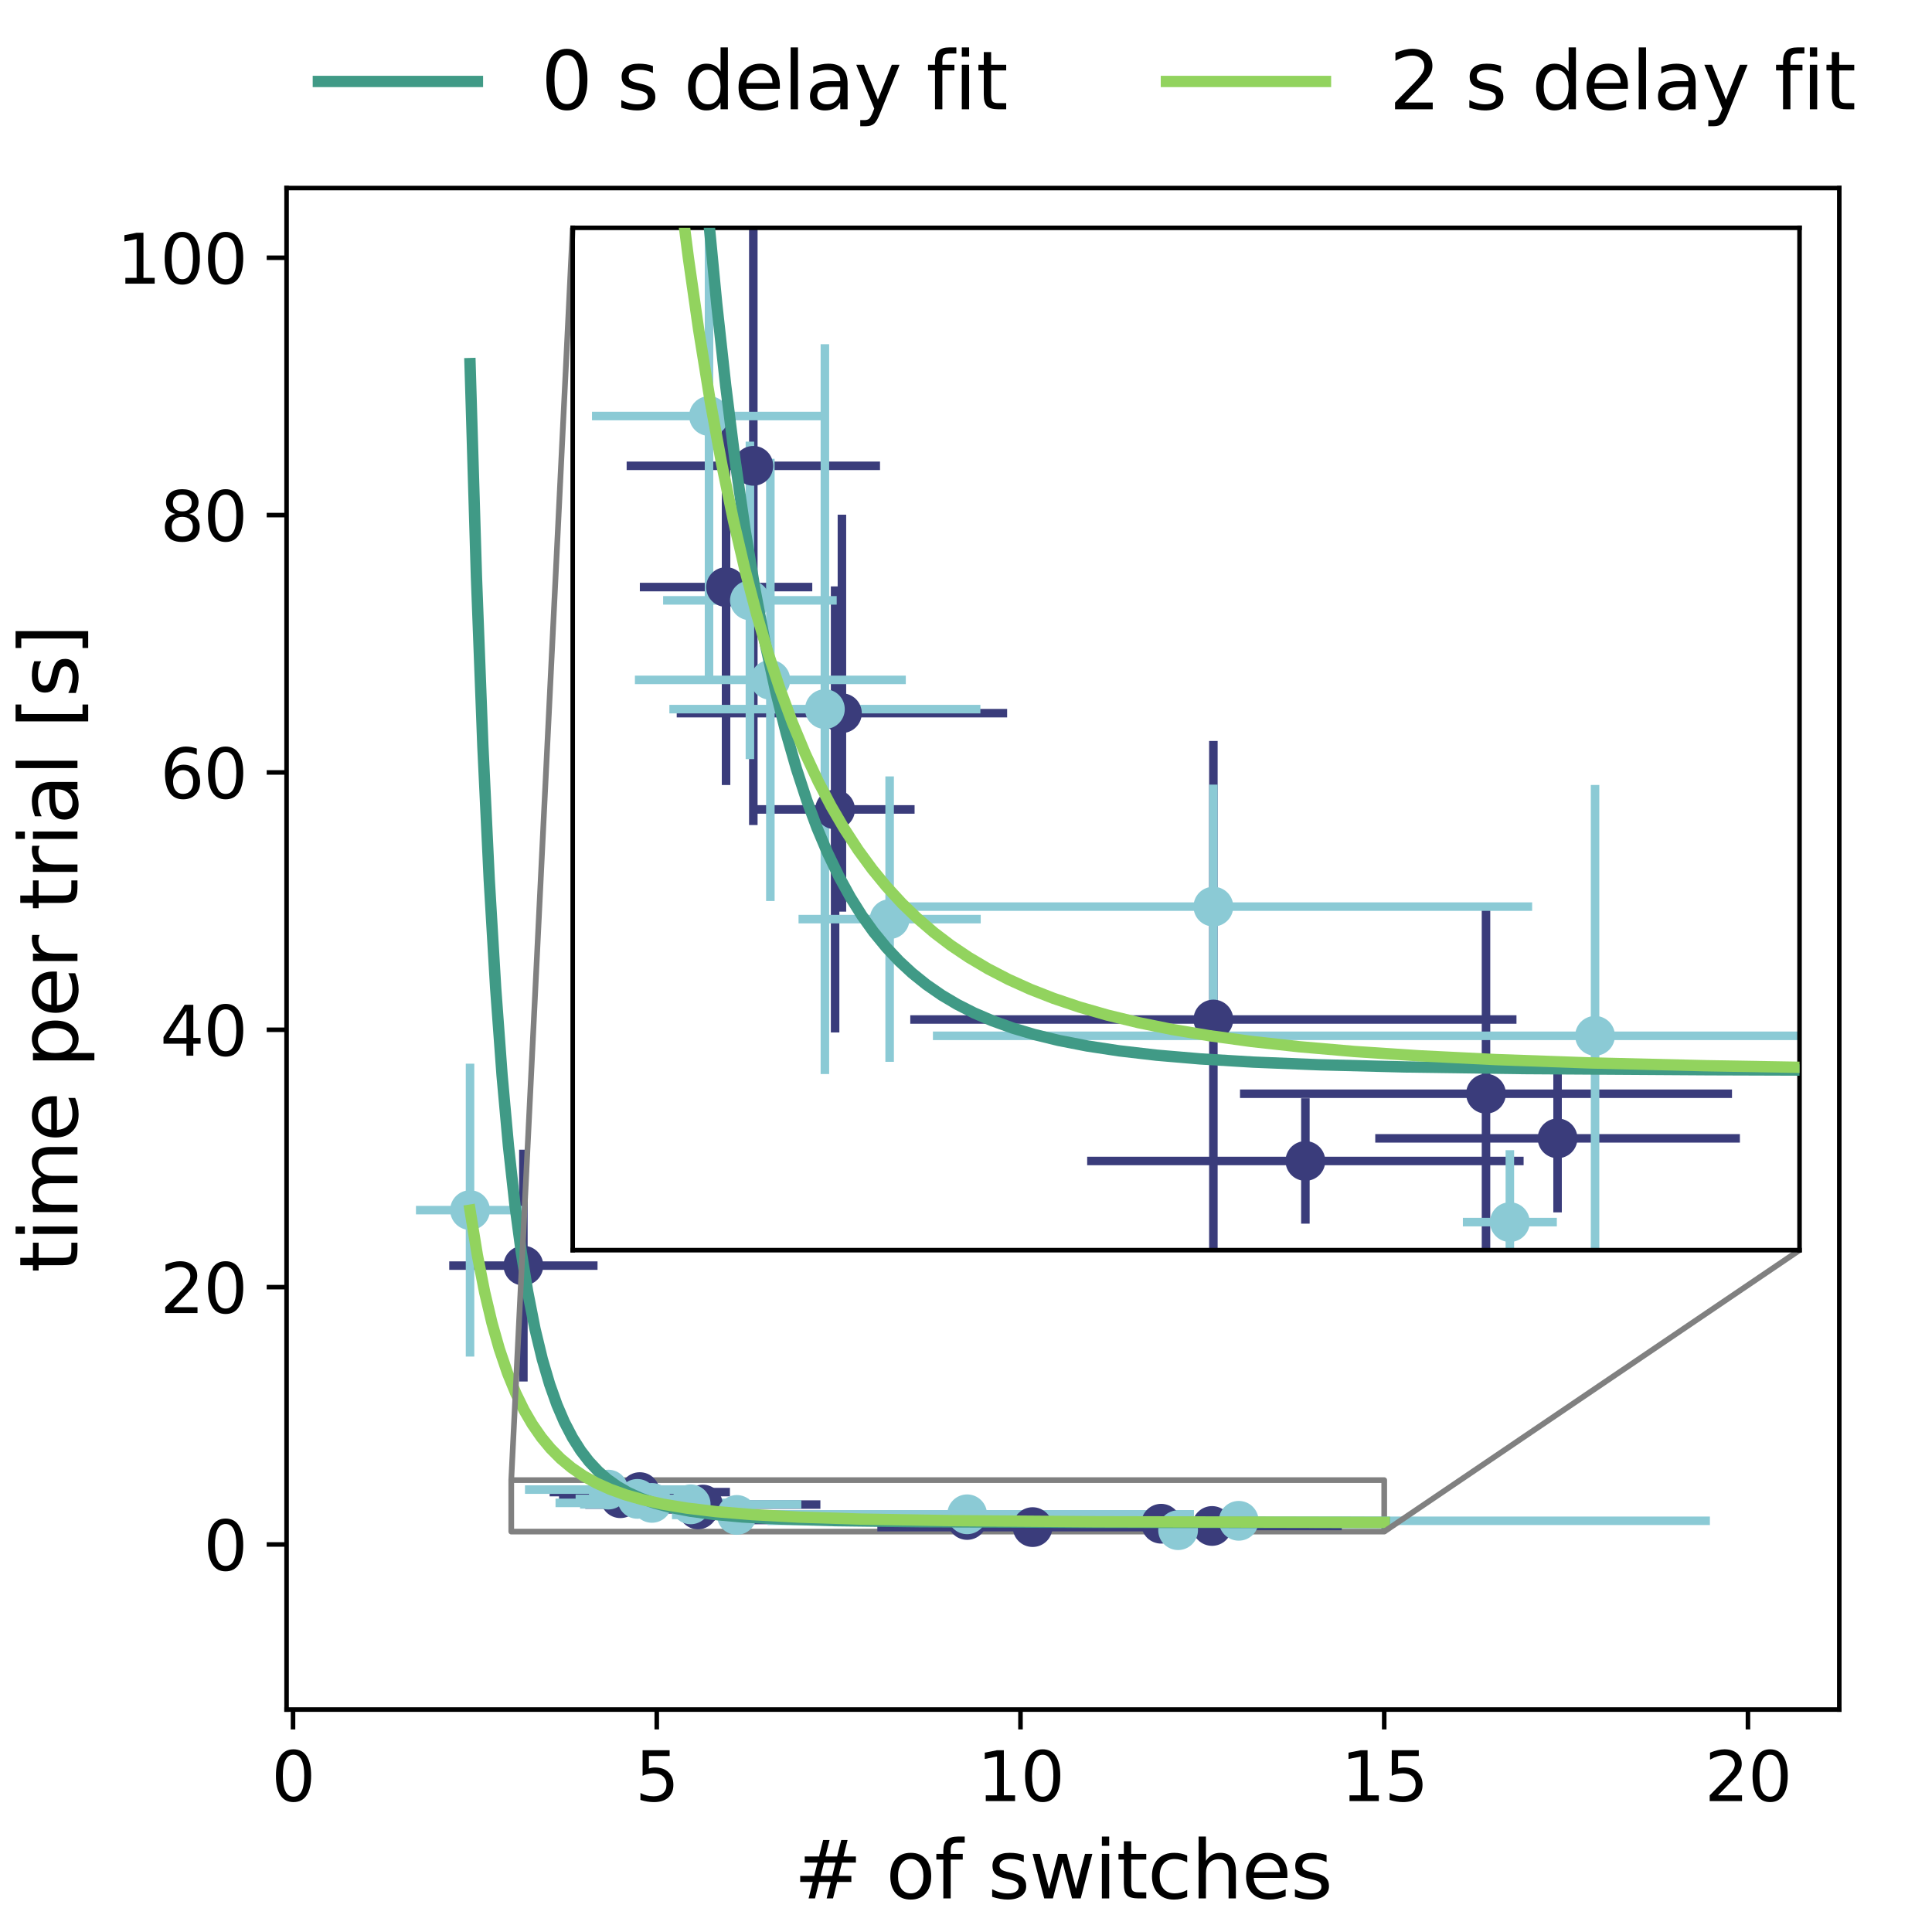 <?xml version="1.0" encoding="utf-8" standalone="no"?>
<!DOCTYPE svg PUBLIC "-//W3C//DTD SVG 1.1//EN"
  "http://www.w3.org/Graphics/SVG/1.1/DTD/svg11.dtd">
<svg xmlns:xlink="http://www.w3.org/1999/xlink" width="340.157pt" height="340.157pt" viewBox="0 0 340.157 340.157" xmlns="http://www.w3.org/2000/svg" version="1.1">
 <defs>
  <style type="text/css">*{stroke-linejoin: round; stroke-linecap: butt}</style>
 </defs>
 <g id="figure_1">
  <g id="patch_1">
   <path d="M 0 340.157 
L 340.157 340.157 
L 340.157 0 
L 0 0 
z
" style="fill: #ffffff"/>
  </g>
  <g id="axes_1">
   <g id="patch_2">
    <path d="M 50.455 300.994 
L 323.833 300.994 
L 323.833 33.11 
L 50.455 33.11 
z
" style="fill: #ffffff"/>
   </g>
   <g id="patch_3">
    <path d="M 90.015 269.66 
L 243.713 269.66 
L 243.713 260.598 
L 90.015 260.598 
L 90.015 269.66 
z
" clip-path="url(#pc2966b1197)" style="fill: none; stroke: #808080; stroke-linejoin: miter"/>
   </g>
   <g id="matplotlib.axis_1">
    <g id="xtick_1">
     <g id="line2d_1">
      <defs>
       <path id="md647b6f364" d="M 0 0 
L 0 3.5 
" style="stroke: #000000; stroke-width: 0.8"/>
      </defs>
      <g>
       <use xlink:href="#md647b6f364" x="51.591" y="300.994" style="stroke: #000000; stroke-width: 0.8"/>
      </g>
     </g>
     <g id="text_1">
      <!-- 0 -->
      <g transform="translate(47.773 317.112) scale(0.12 -0.12)">
       <defs>
        <path id="DejaVuSans-30" d="M 2034 4250 
Q 1547 4250 1301 3770 
Q 1056 3291 1056 2328 
Q 1056 1369 1301 889 
Q 1547 409 2034 409 
Q 2525 409 2770 889 
Q 3016 1369 3016 2328 
Q 3016 3291 2770 3770 
Q 2525 4250 2034 4250 
z
M 2034 4750 
Q 2819 4750 3233 4129 
Q 3647 3509 3647 2328 
Q 3647 1150 3233 529 
Q 2819 -91 2034 -91 
Q 1250 -91 836 529 
Q 422 1150 422 2328 
Q 422 3509 836 4129 
Q 1250 4750 2034 4750 
z
" transform="scale(0.016)"/>
       </defs>
       <use xlink:href="#DejaVuSans-30"/>
      </g>
     </g>
    </g>
    <g id="xtick_2">
     <g id="line2d_2">
      <g>
       <use xlink:href="#md647b6f364" x="115.631" y="300.994" style="stroke: #000000; stroke-width: 0.8"/>
      </g>
     </g>
     <g id="text_2">
      <!-- 5 -->
      <g transform="translate(111.814 317.112) scale(0.12 -0.12)">
       <defs>
        <path id="DejaVuSans-35" d="M 691 4666 
L 3169 4666 
L 3169 4134 
L 1269 4134 
L 1269 2991 
Q 1406 3038 1543 3061 
Q 1681 3084 1819 3084 
Q 2600 3084 3056 2656 
Q 3513 2228 3513 1497 
Q 3513 744 3044 326 
Q 2575 -91 1722 -91 
Q 1428 -91 1123 -41 
Q 819 9 494 109 
L 494 744 
Q 775 591 1075 516 
Q 1375 441 1709 441 
Q 2250 441 2565 725 
Q 2881 1009 2881 1497 
Q 2881 1984 2565 2268 
Q 2250 2553 1709 2553 
Q 1456 2553 1204 2497 
Q 953 2441 691 2322 
L 691 4666 
z
" transform="scale(0.016)"/>
       </defs>
       <use xlink:href="#DejaVuSans-35"/>
      </g>
     </g>
    </g>
    <g id="xtick_3">
     <g id="line2d_3">
      <g>
       <use xlink:href="#md647b6f364" x="179.672" y="300.994" style="stroke: #000000; stroke-width: 0.8"/>
      </g>
     </g>
     <g id="text_3">
      <!-- 10 -->
      <g transform="translate(172.037 317.112) scale(0.12 -0.12)">
       <defs>
        <path id="DejaVuSans-31" d="M 794 531 
L 1825 531 
L 1825 4091 
L 703 3866 
L 703 4441 
L 1819 4666 
L 2450 4666 
L 2450 531 
L 3481 531 
L 3481 0 
L 794 0 
L 794 531 
z
" transform="scale(0.016)"/>
       </defs>
       <use xlink:href="#DejaVuSans-31"/>
       <use xlink:href="#DejaVuSans-30" x="63.623"/>
      </g>
     </g>
    </g>
    <g id="xtick_4">
     <g id="line2d_4">
      <g>
       <use xlink:href="#md647b6f364" x="243.713" y="300.994" style="stroke: #000000; stroke-width: 0.8"/>
      </g>
     </g>
     <g id="text_4">
      <!-- 15 -->
      <g transform="translate(236.078 317.112) scale(0.12 -0.12)">
       <use xlink:href="#DejaVuSans-31"/>
       <use xlink:href="#DejaVuSans-35" x="63.623"/>
      </g>
     </g>
    </g>
    <g id="xtick_5">
     <g id="line2d_5">
      <g>
       <use xlink:href="#md647b6f364" x="307.753" y="300.994" style="stroke: #000000; stroke-width: 0.8"/>
      </g>
     </g>
     <g id="text_5">
      <!-- 20 -->
      <g transform="translate(300.118 317.112) scale(0.12 -0.12)">
       <defs>
        <path id="DejaVuSans-32" d="M 1228 531 
L 3431 531 
L 3431 0 
L 469 0 
L 469 531 
Q 828 903 1448 1529 
Q 2069 2156 2228 2338 
Q 2531 2678 2651 2914 
Q 2772 3150 2772 3378 
Q 2772 3750 2511 3984 
Q 2250 4219 1831 4219 
Q 1534 4219 1204 4116 
Q 875 4013 500 3803 
L 500 4441 
Q 881 4594 1212 4672 
Q 1544 4750 1819 4750 
Q 2544 4750 2975 4387 
Q 3406 4025 3406 3419 
Q 3406 3131 3298 2873 
Q 3191 2616 2906 2266 
Q 2828 2175 2409 1742 
Q 1991 1309 1228 531 
z
" transform="scale(0.016)"/>
       </defs>
       <use xlink:href="#DejaVuSans-32"/>
       <use xlink:href="#DejaVuSans-30" x="63.623"/>
      </g>
     </g>
    </g>
    <g id="text_6">
     <!-- # of switches -->
     <g transform="translate(139.782 334.246) scale(0.14 -0.14)">
      <defs>
       <path id="DejaVuSans-23" d="M 3272 2816 
L 2363 2816 
L 2100 1772 
L 3016 1772 
L 3272 2816 
z
M 2803 4594 
L 2478 3297 
L 3391 3297 
L 3719 4594 
L 4219 4594 
L 3897 3297 
L 4872 3297 
L 4872 2816 
L 3775 2816 
L 3519 1772 
L 4513 1772 
L 4513 1294 
L 3397 1294 
L 3072 0 
L 2572 0 
L 2894 1294 
L 1978 1294 
L 1656 0 
L 1153 0 
L 1478 1294 
L 494 1294 
L 494 1772 
L 1594 1772 
L 1856 2816 
L 850 2816 
L 850 3297 
L 1978 3297 
L 2297 4594 
L 2803 4594 
z
" transform="scale(0.016)"/>
       <path id="DejaVuSans-20" transform="scale(0.016)"/>
       <path id="DejaVuSans-6f" d="M 1959 3097 
Q 1497 3097 1228 2736 
Q 959 2375 959 1747 
Q 959 1119 1226 758 
Q 1494 397 1959 397 
Q 2419 397 2687 759 
Q 2956 1122 2956 1747 
Q 2956 2369 2687 2733 
Q 2419 3097 1959 3097 
z
M 1959 3584 
Q 2709 3584 3137 3096 
Q 3566 2609 3566 1747 
Q 3566 888 3137 398 
Q 2709 -91 1959 -91 
Q 1206 -91 779 398 
Q 353 888 353 1747 
Q 353 2609 779 3096 
Q 1206 3584 1959 3584 
z
" transform="scale(0.016)"/>
       <path id="DejaVuSans-66" d="M 2375 4863 
L 2375 4384 
L 1825 4384 
Q 1516 4384 1395 4259 
Q 1275 4134 1275 3809 
L 1275 3500 
L 2222 3500 
L 2222 3053 
L 1275 3053 
L 1275 0 
L 697 0 
L 697 3053 
L 147 3053 
L 147 3500 
L 697 3500 
L 697 3744 
Q 697 4328 969 4595 
Q 1241 4863 1831 4863 
L 2375 4863 
z
" transform="scale(0.016)"/>
       <path id="DejaVuSans-73" d="M 2834 3397 
L 2834 2853 
Q 2591 2978 2328 3040 
Q 2066 3103 1784 3103 
Q 1356 3103 1142 2972 
Q 928 2841 928 2578 
Q 928 2378 1081 2264 
Q 1234 2150 1697 2047 
L 1894 2003 
Q 2506 1872 2764 1633 
Q 3022 1394 3022 966 
Q 3022 478 2636 193 
Q 2250 -91 1575 -91 
Q 1294 -91 989 -36 
Q 684 19 347 128 
L 347 722 
Q 666 556 975 473 
Q 1284 391 1588 391 
Q 1994 391 2212 530 
Q 2431 669 2431 922 
Q 2431 1156 2273 1281 
Q 2116 1406 1581 1522 
L 1381 1569 
Q 847 1681 609 1914 
Q 372 2147 372 2553 
Q 372 3047 722 3315 
Q 1072 3584 1716 3584 
Q 2034 3584 2315 3537 
Q 2597 3491 2834 3397 
z
" transform="scale(0.016)"/>
       <path id="DejaVuSans-77" d="M 269 3500 
L 844 3500 
L 1563 769 
L 2278 3500 
L 2956 3500 
L 3675 769 
L 4391 3500 
L 4966 3500 
L 4050 0 
L 3372 0 
L 2619 2869 
L 1863 0 
L 1184 0 
L 269 3500 
z
" transform="scale(0.016)"/>
       <path id="DejaVuSans-69" d="M 603 3500 
L 1178 3500 
L 1178 0 
L 603 0 
L 603 3500 
z
M 603 4863 
L 1178 4863 
L 1178 4134 
L 603 4134 
L 603 4863 
z
" transform="scale(0.016)"/>
       <path id="DejaVuSans-74" d="M 1172 4494 
L 1172 3500 
L 2356 3500 
L 2356 3053 
L 1172 3053 
L 1172 1153 
Q 1172 725 1289 603 
Q 1406 481 1766 481 
L 2356 481 
L 2356 0 
L 1766 0 
Q 1100 0 847 248 
Q 594 497 594 1153 
L 594 3053 
L 172 3053 
L 172 3500 
L 594 3500 
L 594 4494 
L 1172 4494 
z
" transform="scale(0.016)"/>
       <path id="DejaVuSans-63" d="M 3122 3366 
L 3122 2828 
Q 2878 2963 2633 3030 
Q 2388 3097 2138 3097 
Q 1578 3097 1268 2742 
Q 959 2388 959 1747 
Q 959 1106 1268 751 
Q 1578 397 2138 397 
Q 2388 397 2633 464 
Q 2878 531 3122 666 
L 3122 134 
Q 2881 22 2623 -34 
Q 2366 -91 2075 -91 
Q 1284 -91 818 406 
Q 353 903 353 1747 
Q 353 2603 823 3093 
Q 1294 3584 2113 3584 
Q 2378 3584 2631 3529 
Q 2884 3475 3122 3366 
z
" transform="scale(0.016)"/>
       <path id="DejaVuSans-68" d="M 3513 2113 
L 3513 0 
L 2938 0 
L 2938 2094 
Q 2938 2591 2744 2837 
Q 2550 3084 2163 3084 
Q 1697 3084 1428 2787 
Q 1159 2491 1159 1978 
L 1159 0 
L 581 0 
L 581 4863 
L 1159 4863 
L 1159 2956 
Q 1366 3272 1645 3428 
Q 1925 3584 2291 3584 
Q 2894 3584 3203 3211 
Q 3513 2838 3513 2113 
z
" transform="scale(0.016)"/>
       <path id="DejaVuSans-65" d="M 3597 1894 
L 3597 1613 
L 953 1613 
Q 991 1019 1311 708 
Q 1631 397 2203 397 
Q 2534 397 2845 478 
Q 3156 559 3463 722 
L 3463 178 
Q 3153 47 2828 -22 
Q 2503 -91 2169 -91 
Q 1331 -91 842 396 
Q 353 884 353 1716 
Q 353 2575 817 3079 
Q 1281 3584 2069 3584 
Q 2775 3584 3186 3129 
Q 3597 2675 3597 1894 
z
M 3022 2063 
Q 3016 2534 2758 2815 
Q 2500 3097 2075 3097 
Q 1594 3097 1305 2825 
Q 1016 2553 972 2059 
L 3022 2063 
z
" transform="scale(0.016)"/>
      </defs>
      <use xlink:href="#DejaVuSans-23"/>
      <use xlink:href="#DejaVuSans-20" x="83.789"/>
      <use xlink:href="#DejaVuSans-6f" x="115.576"/>
      <use xlink:href="#DejaVuSans-66" x="176.758"/>
      <use xlink:href="#DejaVuSans-20" x="211.963"/>
      <use xlink:href="#DejaVuSans-73" x="243.75"/>
      <use xlink:href="#DejaVuSans-77" x="295.85"/>
      <use xlink:href="#DejaVuSans-69" x="377.637"/>
      <use xlink:href="#DejaVuSans-74" x="405.42"/>
      <use xlink:href="#DejaVuSans-63" x="444.629"/>
      <use xlink:href="#DejaVuSans-68" x="499.609"/>
      <use xlink:href="#DejaVuSans-65" x="562.988"/>
      <use xlink:href="#DejaVuSans-73" x="624.512"/>
     </g>
    </g>
   </g>
   <g id="matplotlib.axis_2">
    <g id="ytick_1">
     <g id="line2d_6">
      <defs>
       <path id="m3b27355e99" d="M 0 0 
L -3.5 0 
" style="stroke: #000000; stroke-width: 0.8"/>
      </defs>
      <g>
       <use xlink:href="#m3b27355e99" x="50.455" y="271.925" style="stroke: #000000; stroke-width: 0.8"/>
      </g>
     </g>
     <g id="text_7">
      <!-- 0 -->
      <g transform="translate(35.82 276.484) scale(0.12 -0.12)">
       <use xlink:href="#DejaVuSans-30"/>
      </g>
     </g>
    </g>
    <g id="ytick_2">
     <g id="line2d_7">
      <g>
       <use xlink:href="#m3b27355e99" x="50.455" y="226.617" style="stroke: #000000; stroke-width: 0.8"/>
      </g>
     </g>
     <g id="text_8">
      <!-- 20 -->
      <g transform="translate(28.185 231.176) scale(0.12 -0.12)">
       <use xlink:href="#DejaVuSans-32"/>
       <use xlink:href="#DejaVuSans-30" x="63.623"/>
      </g>
     </g>
    </g>
    <g id="ytick_3">
     <g id="line2d_8">
      <g>
       <use xlink:href="#m3b27355e99" x="50.455" y="181.308" style="stroke: #000000; stroke-width: 0.8"/>
      </g>
     </g>
     <g id="text_9">
      <!-- 40 -->
      <g transform="translate(28.185 185.867) scale(0.12 -0.12)">
       <defs>
        <path id="DejaVuSans-34" d="M 2419 4116 
L 825 1625 
L 2419 1625 
L 2419 4116 
z
M 2253 4666 
L 3047 4666 
L 3047 1625 
L 3713 1625 
L 3713 1100 
L 3047 1100 
L 3047 0 
L 2419 0 
L 2419 1100 
L 313 1100 
L 313 1709 
L 2253 4666 
z
" transform="scale(0.016)"/>
       </defs>
       <use xlink:href="#DejaVuSans-34"/>
       <use xlink:href="#DejaVuSans-30" x="63.623"/>
      </g>
     </g>
    </g>
    <g id="ytick_4">
     <g id="line2d_9">
      <g>
       <use xlink:href="#m3b27355e99" x="50.455" y="136" style="stroke: #000000; stroke-width: 0.8"/>
      </g>
     </g>
     <g id="text_10">
      <!-- 60 -->
      <g transform="translate(28.185 140.559) scale(0.12 -0.12)">
       <defs>
        <path id="DejaVuSans-36" d="M 2113 2584 
Q 1688 2584 1439 2293 
Q 1191 2003 1191 1497 
Q 1191 994 1439 701 
Q 1688 409 2113 409 
Q 2538 409 2786 701 
Q 3034 994 3034 1497 
Q 3034 2003 2786 2293 
Q 2538 2584 2113 2584 
z
M 3366 4563 
L 3366 3988 
Q 3128 4100 2886 4159 
Q 2644 4219 2406 4219 
Q 1781 4219 1451 3797 
Q 1122 3375 1075 2522 
Q 1259 2794 1537 2939 
Q 1816 3084 2150 3084 
Q 2853 3084 3261 2657 
Q 3669 2231 3669 1497 
Q 3669 778 3244 343 
Q 2819 -91 2113 -91 
Q 1303 -91 875 529 
Q 447 1150 447 2328 
Q 447 3434 972 4092 
Q 1497 4750 2381 4750 
Q 2619 4750 2861 4703 
Q 3103 4656 3366 4563 
z
" transform="scale(0.016)"/>
       </defs>
       <use xlink:href="#DejaVuSans-36"/>
       <use xlink:href="#DejaVuSans-30" x="63.623"/>
      </g>
     </g>
    </g>
    <g id="ytick_5">
     <g id="line2d_10">
      <g>
       <use xlink:href="#m3b27355e99" x="50.455" y="90.691" style="stroke: #000000; stroke-width: 0.8"/>
      </g>
     </g>
     <g id="text_11">
      <!-- 80 -->
      <g transform="translate(28.185 95.251) scale(0.12 -0.12)">
       <defs>
        <path id="DejaVuSans-38" d="M 2034 2216 
Q 1584 2216 1326 1975 
Q 1069 1734 1069 1313 
Q 1069 891 1326 650 
Q 1584 409 2034 409 
Q 2484 409 2743 651 
Q 3003 894 3003 1313 
Q 3003 1734 2745 1975 
Q 2488 2216 2034 2216 
z
M 1403 2484 
Q 997 2584 770 2862 
Q 544 3141 544 3541 
Q 544 4100 942 4425 
Q 1341 4750 2034 4750 
Q 2731 4750 3128 4425 
Q 3525 4100 3525 3541 
Q 3525 3141 3298 2862 
Q 3072 2584 2669 2484 
Q 3125 2378 3379 2068 
Q 3634 1759 3634 1313 
Q 3634 634 3220 271 
Q 2806 -91 2034 -91 
Q 1263 -91 848 271 
Q 434 634 434 1313 
Q 434 1759 690 2068 
Q 947 2378 1403 2484 
z
M 1172 3481 
Q 1172 3119 1398 2916 
Q 1625 2713 2034 2713 
Q 2441 2713 2670 2916 
Q 2900 3119 2900 3481 
Q 2900 3844 2670 4047 
Q 2441 4250 2034 4250 
Q 1625 4250 1398 4047 
Q 1172 3844 1172 3481 
z
" transform="scale(0.016)"/>
       </defs>
       <use xlink:href="#DejaVuSans-38"/>
       <use xlink:href="#DejaVuSans-30" x="63.623"/>
      </g>
     </g>
    </g>
    <g id="ytick_6">
     <g id="line2d_11">
      <g>
       <use xlink:href="#m3b27355e99" x="50.455" y="45.383" style="stroke: #000000; stroke-width: 0.8"/>
      </g>
     </g>
     <g id="text_12">
      <!-- 100 -->
      <g transform="translate(20.55 49.942) scale(0.12 -0.12)">
       <use xlink:href="#DejaVuSans-31"/>
       <use xlink:href="#DejaVuSans-30" x="63.623"/>
       <use xlink:href="#DejaVuSans-30" x="127.246"/>
      </g>
     </g>
    </g>
    <g id="text_13">
     <!-- time per trial [s] -->
     <g transform="translate(13.638 224.079) rotate(-90) scale(0.14 -0.14)">
      <defs>
       <path id="DejaVuSans-6d" d="M 3328 2828 
Q 3544 3216 3844 3400 
Q 4144 3584 4550 3584 
Q 5097 3584 5394 3201 
Q 5691 2819 5691 2113 
L 5691 0 
L 5113 0 
L 5113 2094 
Q 5113 2597 4934 2840 
Q 4756 3084 4391 3084 
Q 3944 3084 3684 2787 
Q 3425 2491 3425 1978 
L 3425 0 
L 2847 0 
L 2847 2094 
Q 2847 2600 2669 2842 
Q 2491 3084 2119 3084 
Q 1678 3084 1418 2786 
Q 1159 2488 1159 1978 
L 1159 0 
L 581 0 
L 581 3500 
L 1159 3500 
L 1159 2956 
Q 1356 3278 1631 3431 
Q 1906 3584 2284 3584 
Q 2666 3584 2933 3390 
Q 3200 3197 3328 2828 
z
" transform="scale(0.016)"/>
       <path id="DejaVuSans-70" d="M 1159 525 
L 1159 -1331 
L 581 -1331 
L 581 3500 
L 1159 3500 
L 1159 2969 
Q 1341 3281 1617 3432 
Q 1894 3584 2278 3584 
Q 2916 3584 3314 3078 
Q 3713 2572 3713 1747 
Q 3713 922 3314 415 
Q 2916 -91 2278 -91 
Q 1894 -91 1617 61 
Q 1341 213 1159 525 
z
M 3116 1747 
Q 3116 2381 2855 2742 
Q 2594 3103 2138 3103 
Q 1681 3103 1420 2742 
Q 1159 2381 1159 1747 
Q 1159 1113 1420 752 
Q 1681 391 2138 391 
Q 2594 391 2855 752 
Q 3116 1113 3116 1747 
z
" transform="scale(0.016)"/>
       <path id="DejaVuSans-72" d="M 2631 2963 
Q 2534 3019 2420 3045 
Q 2306 3072 2169 3072 
Q 1681 3072 1420 2755 
Q 1159 2438 1159 1844 
L 1159 0 
L 581 0 
L 581 3500 
L 1159 3500 
L 1159 2956 
Q 1341 3275 1631 3429 
Q 1922 3584 2338 3584 
Q 2397 3584 2469 3576 
Q 2541 3569 2628 3553 
L 2631 2963 
z
" transform="scale(0.016)"/>
       <path id="DejaVuSans-61" d="M 2194 1759 
Q 1497 1759 1228 1600 
Q 959 1441 959 1056 
Q 959 750 1161 570 
Q 1363 391 1709 391 
Q 2188 391 2477 730 
Q 2766 1069 2766 1631 
L 2766 1759 
L 2194 1759 
z
M 3341 1997 
L 3341 0 
L 2766 0 
L 2766 531 
Q 2569 213 2275 61 
Q 1981 -91 1556 -91 
Q 1019 -91 701 211 
Q 384 513 384 1019 
Q 384 1609 779 1909 
Q 1175 2209 1959 2209 
L 2766 2209 
L 2766 2266 
Q 2766 2663 2505 2880 
Q 2244 3097 1772 3097 
Q 1472 3097 1187 3025 
Q 903 2953 641 2809 
L 641 3341 
Q 956 3463 1253 3523 
Q 1550 3584 1831 3584 
Q 2591 3584 2966 3190 
Q 3341 2797 3341 1997 
z
" transform="scale(0.016)"/>
       <path id="DejaVuSans-6c" d="M 603 4863 
L 1178 4863 
L 1178 0 
L 603 0 
L 603 4863 
z
" transform="scale(0.016)"/>
       <path id="DejaVuSans-5b" d="M 550 4863 
L 1875 4863 
L 1875 4416 
L 1125 4416 
L 1125 -397 
L 1875 -397 
L 1875 -844 
L 550 -844 
L 550 4863 
z
" transform="scale(0.016)"/>
       <path id="DejaVuSans-5d" d="M 1947 4863 
L 1947 -844 
L 622 -844 
L 622 -397 
L 1369 -397 
L 1369 4416 
L 622 4416 
L 622 4863 
L 1947 4863 
z
" transform="scale(0.016)"/>
      </defs>
      <use xlink:href="#DejaVuSans-74"/>
      <use xlink:href="#DejaVuSans-69" x="39.209"/>
      <use xlink:href="#DejaVuSans-6d" x="66.992"/>
      <use xlink:href="#DejaVuSans-65" x="164.404"/>
      <use xlink:href="#DejaVuSans-20" x="225.928"/>
      <use xlink:href="#DejaVuSans-70" x="257.715"/>
      <use xlink:href="#DejaVuSans-65" x="321.191"/>
      <use xlink:href="#DejaVuSans-72" x="382.715"/>
      <use xlink:href="#DejaVuSans-20" x="423.828"/>
      <use xlink:href="#DejaVuSans-74" x="455.615"/>
      <use xlink:href="#DejaVuSans-72" x="494.824"/>
      <use xlink:href="#DejaVuSans-69" x="535.938"/>
      <use xlink:href="#DejaVuSans-61" x="563.721"/>
      <use xlink:href="#DejaVuSans-6c" x="625"/>
      <use xlink:href="#DejaVuSans-20" x="652.783"/>
      <use xlink:href="#DejaVuSans-5b" x="684.57"/>
      <use xlink:href="#DejaVuSans-73" x="723.584"/>
      <use xlink:href="#DejaVuSans-5d" x="775.684"/>
     </g>
    </g>
   </g>
   <g id="LineCollection_1">
    <path d="M 96.772 262.708 
L 128.513 262.708 
" clip-path="url(#pc2966b1197)" style="fill: none; stroke: #3a3c7b; stroke-width: 1.5"/>
   </g>
   <g id="LineCollection_2">
    <path d="M 112.643 265.892 
L 112.643 259.524 
" clip-path="url(#pc2966b1197)" style="fill: none; stroke: #3a3c7b; stroke-width: 1.5"/>
   </g>
   <g id="LineCollection_3">
    <path d="M 103.046 264.9 
L 144.44 264.9 
" clip-path="url(#pc2966b1197)" style="fill: none; stroke: #3a3c7b; stroke-width: 1.5"/>
   </g>
   <g id="LineCollection_4">
    <path d="M 123.743 266.66 
L 123.743 263.141 
" clip-path="url(#pc2966b1197)" style="fill: none; stroke: #3a3c7b; stroke-width: 1.5"/>
   </g>
   <g id="LineCollection_5">
    <path d="M 132.307 267.616 
L 208.252 267.616 
" clip-path="url(#pc2966b1197)" style="fill: none; stroke: #3a3c7b; stroke-width: 1.5"/>
   </g>
   <g id="LineCollection_6">
    <path d="M 170.279 270.084 
L 170.279 265.147 
" clip-path="url(#pc2966b1197)" style="fill: none; stroke: #3a3c7b; stroke-width: 1.5"/>
   </g>
   <g id="LineCollection_7">
    <path d="M 154.468 268.869 
L 209.146 268.869 
" clip-path="url(#pc2966b1197)" style="fill: none; stroke: #3a3c7b; stroke-width: 1.5"/>
   </g>
   <g id="LineCollection_8">
    <path d="M 181.807 269.425 
L 181.807 268.314 
" clip-path="url(#pc2966b1197)" style="fill: none; stroke: #3a3c7b; stroke-width: 1.5"/>
   </g>
   <g id="LineCollection_9">
    <path d="M 112.933 265.754 
L 132.846 265.754 
" clip-path="url(#pc2966b1197)" style="fill: none; stroke: #3a3c7b; stroke-width: 1.5"/>
   </g>
   <g id="LineCollection_10">
    <path d="M 122.889 267.73 
L 122.889 263.777 
" clip-path="url(#pc2966b1197)" style="fill: none; stroke: #3a3c7b; stroke-width: 1.5"/>
   </g>
   <g id="LineCollection_11">
    <path d="M 190.559 268.669 
L 236.241 268.669 
" clip-path="url(#pc2966b1197)" style="fill: none; stroke: #3a3c7b; stroke-width: 1.5"/>
   </g>
   <g id="LineCollection_12">
    <path d="M 213.4 269.325 
L 213.4 268.013 
" clip-path="url(#pc2966b1197)" style="fill: none; stroke: #3a3c7b; stroke-width: 1.5"/>
   </g>
   <g id="LineCollection_13">
    <path d="M 98.426 263.783 
L 120.029 263.783 
" clip-path="url(#pc2966b1197)" style="fill: none; stroke: #3a3c7b; stroke-width: 1.5"/>
   </g>
   <g id="LineCollection_14">
    <path d="M 109.227 265.537 
L 109.227 262.028 
" clip-path="url(#pc2966b1197)" style="fill: none; stroke: #3a3c7b; stroke-width: 1.5"/>
   </g>
   <g id="LineCollection_15">
    <path d="M 173.616 268.274 
L 235.253 268.274 
" clip-path="url(#pc2966b1197)" style="fill: none; stroke: #3a3c7b; stroke-width: 1.5"/>
   </g>
   <g id="LineCollection_16">
    <path d="M 204.435 269.965 
L 204.435 266.582 
" clip-path="url(#pc2966b1197)" style="fill: none; stroke: #3a3c7b; stroke-width: 1.5"/>
   </g>
   <g id="LineCollection_17">
    <path d="M 79.096 222.829 
L 105.204 222.829 
" clip-path="url(#pc2966b1197)" style="fill: none; stroke: #3a3c7b; stroke-width: 1.5"/>
   </g>
   <g id="LineCollection_18">
    <path d="M 92.15 243.237 
L 92.15 202.421 
" clip-path="url(#pc2966b1197)" style="fill: none; stroke: #3a3c7b; stroke-width: 1.5"/>
   </g>
   <g id="LineCollection_19">
    <path d="M 92.431 262.266 
L 121.754 262.266 
" clip-path="url(#pc2966b1197)" style="fill: none; stroke: #8bcad5; stroke-width: 1.5"/>
   </g>
   <g id="LineCollection_20">
    <path d="M 107.093 264.592 
L 107.093 259.941 
" clip-path="url(#pc2966b1197)" style="fill: none; stroke: #8bcad5; stroke-width: 1.5"/>
   </g>
   <g id="LineCollection_21">
    <path d="M 97.809 264.605 
L 131.746 264.605 
" clip-path="url(#pc2966b1197)" style="fill: none; stroke: #8bcad5; stroke-width: 1.5"/>
   </g>
   <g id="LineCollection_22">
    <path d="M 114.778 266.565 
L 114.778 262.645 
" clip-path="url(#pc2966b1197)" style="fill: none; stroke: #8bcad5; stroke-width: 1.5"/>
   </g>
   <g id="LineCollection_23">
    <path d="M 102.126 264.864 
L 141.091 264.864 
" clip-path="url(#pc2966b1197)" style="fill: none; stroke: #8bcad5; stroke-width: 1.5"/>
   </g>
   <g id="LineCollection_24">
    <path d="M 121.609 268.099 
L 121.609 261.63 
" clip-path="url(#pc2966b1197)" style="fill: none; stroke: #8bcad5; stroke-width: 1.5"/>
   </g>
   <g id="LineCollection_25">
    <path d="M 130.346 266.615 
L 210.213 266.615 
" clip-path="url(#pc2966b1197)" style="fill: none; stroke: #8bcad5; stroke-width: 1.5"/>
   </g>
   <g id="LineCollection_26">
    <path d="M 170.279 267.697 
L 170.279 265.533 
" clip-path="url(#pc2966b1197)" style="fill: none; stroke: #8bcad5; stroke-width: 1.5"/>
   </g>
   <g id="LineCollection_27">
    <path d="M 118.308 266.726 
L 141.133 266.726 
" clip-path="url(#pc2966b1197)" style="fill: none; stroke: #8bcad5; stroke-width: 1.5"/>
   </g>
   <g id="LineCollection_28">
    <path d="M 129.72 267.991 
L 129.72 265.461 
" clip-path="url(#pc2966b1197)" style="fill: none; stroke: #8bcad5; stroke-width: 1.5"/>
   </g>
   <g id="LineCollection_29">
    <path d="M 201.537 269.411 
L 213.309 269.411 
" clip-path="url(#pc2966b1197)" style="fill: none; stroke: #8bcad5; stroke-width: 1.5"/>
   </g>
   <g id="LineCollection_30">
    <path d="M 207.423 270.049 
L 207.423 268.774 
" clip-path="url(#pc2966b1197)" style="fill: none; stroke: #8bcad5; stroke-width: 1.5"/>
   </g>
   <g id="LineCollection_31">
    <path d="M 101.343 263.9 
L 123.089 263.9 
" clip-path="url(#pc2966b1197)" style="fill: none; stroke: #8bcad5; stroke-width: 1.5"/>
   </g>
   <g id="LineCollection_32">
    <path d="M 112.216 265.308 
L 112.216 262.493 
" clip-path="url(#pc2966b1197)" style="fill: none; stroke: #8bcad5; stroke-width: 1.5"/>
   </g>
   <g id="LineCollection_33">
    <path d="M 135.141 267.76 
L 301.052 267.76 
" clip-path="url(#pc2966b1197)" style="fill: none; stroke: #8bcad5; stroke-width: 1.5"/>
   </g>
   <g id="LineCollection_34">
    <path d="M 218.097 269.983 
L 218.097 265.537 
" clip-path="url(#pc2966b1197)" style="fill: none; stroke: #8bcad5; stroke-width: 1.5"/>
   </g>
   <g id="LineCollection_35">
    <path d="M 73.236 213.061 
L 92.278 213.061 
" clip-path="url(#pc2966b1197)" style="fill: none; stroke: #8bcad5; stroke-width: 1.5"/>
   </g>
   <g id="LineCollection_36">
    <path d="M 82.757 238.84 
L 82.757 187.281 
" clip-path="url(#pc2966b1197)" style="fill: none; stroke: #8bcad5; stroke-width: 1.5"/>
   </g>
   <g id="line2d_12">
    <defs>
     <path id="m29492e77d1" d="M 0 3 
C 0.796 3 1.559 2.684 2.121 2.121 
C 2.684 1.559 3 0.796 3 0 
C 3 -0.796 2.684 -1.559 2.121 -2.121 
C 1.559 -2.684 0.796 -3 0 -3 
C -0.796 -3 -1.559 -2.684 -2.121 -2.121 
C -2.684 -1.559 -3 -0.796 -3 0 
C -3 0.796 -2.684 1.559 -2.121 2.121 
C -1.559 2.684 -0.796 3 0 3 
z
" style="stroke: #3a3c7b"/>
    </defs>
    <g clip-path="url(#pc2966b1197)">
     <use xlink:href="#m29492e77d1" x="112.643" y="262.708" style="fill: #3a3c7b; stroke: #3a3c7b"/>
    </g>
   </g>
   <g id="line2d_13">
    <g clip-path="url(#pc2966b1197)">
     <use xlink:href="#m29492e77d1" x="123.743" y="264.9" style="fill: #3a3c7b; stroke: #3a3c7b"/>
    </g>
   </g>
   <g id="line2d_14">
    <g clip-path="url(#pc2966b1197)">
     <use xlink:href="#m29492e77d1" x="170.279" y="267.616" style="fill: #3a3c7b; stroke: #3a3c7b"/>
    </g>
   </g>
   <g id="line2d_15">
    <g clip-path="url(#pc2966b1197)">
     <use xlink:href="#m29492e77d1" x="181.807" y="268.869" style="fill: #3a3c7b; stroke: #3a3c7b"/>
    </g>
   </g>
   <g id="line2d_16">
    <g clip-path="url(#pc2966b1197)">
     <use xlink:href="#m29492e77d1" x="122.889" y="265.754" style="fill: #3a3c7b; stroke: #3a3c7b"/>
    </g>
   </g>
   <g id="line2d_17">
    <g clip-path="url(#pc2966b1197)">
     <use xlink:href="#m29492e77d1" x="213.4" y="268.669" style="fill: #3a3c7b; stroke: #3a3c7b"/>
    </g>
   </g>
   <g id="line2d_18">
    <g clip-path="url(#pc2966b1197)">
     <use xlink:href="#m29492e77d1" x="109.227" y="263.783" style="fill: #3a3c7b; stroke: #3a3c7b"/>
    </g>
   </g>
   <g id="line2d_19">
    <g clip-path="url(#pc2966b1197)">
     <use xlink:href="#m29492e77d1" x="204.435" y="268.274" style="fill: #3a3c7b; stroke: #3a3c7b"/>
    </g>
   </g>
   <g id="line2d_20">
    <g clip-path="url(#pc2966b1197)">
     <use xlink:href="#m29492e77d1" x="92.15" y="222.829" style="fill: #3a3c7b; stroke: #3a3c7b"/>
    </g>
   </g>
   <g id="line2d_21">
    <defs>
     <path id="mf79c33c316" d="M 0 3 
C 0.796 3 1.559 2.684 2.121 2.121 
C 2.684 1.559 3 0.796 3 0 
C 3 -0.796 2.684 -1.559 2.121 -2.121 
C 1.559 -2.684 0.796 -3 0 -3 
C -0.796 -3 -1.559 -2.684 -2.121 -2.121 
C -2.684 -1.559 -3 -0.796 -3 0 
C -3 0.796 -2.684 1.559 -2.121 2.121 
C -1.559 2.684 -0.796 3 0 3 
z
" style="stroke: #8bcad5"/>
    </defs>
    <g clip-path="url(#pc2966b1197)">
     <use xlink:href="#mf79c33c316" x="107.093" y="262.266" style="fill: #8bcad5; stroke: #8bcad5"/>
    </g>
   </g>
   <g id="line2d_22">
    <g clip-path="url(#pc2966b1197)">
     <use xlink:href="#mf79c33c316" x="114.778" y="264.605" style="fill: #8bcad5; stroke: #8bcad5"/>
    </g>
   </g>
   <g id="line2d_23">
    <g clip-path="url(#pc2966b1197)">
     <use xlink:href="#mf79c33c316" x="121.609" y="264.864" style="fill: #8bcad5; stroke: #8bcad5"/>
    </g>
   </g>
   <g id="line2d_24">
    <g clip-path="url(#pc2966b1197)">
     <use xlink:href="#mf79c33c316" x="170.279" y="266.615" style="fill: #8bcad5; stroke: #8bcad5"/>
    </g>
   </g>
   <g id="line2d_25">
    <g clip-path="url(#pc2966b1197)">
     <use xlink:href="#mf79c33c316" x="129.72" y="266.726" style="fill: #8bcad5; stroke: #8bcad5"/>
    </g>
   </g>
   <g id="line2d_26">
    <g clip-path="url(#pc2966b1197)">
     <use xlink:href="#mf79c33c316" x="207.423" y="269.411" style="fill: #8bcad5; stroke: #8bcad5"/>
    </g>
   </g>
   <g id="line2d_27">
    <g clip-path="url(#pc2966b1197)">
     <use xlink:href="#mf79c33c316" x="112.216" y="263.9" style="fill: #8bcad5; stroke: #8bcad5"/>
    </g>
   </g>
   <g id="line2d_28">
    <g clip-path="url(#pc2966b1197)">
     <use xlink:href="#mf79c33c316" x="218.097" y="267.76" style="fill: #8bcad5; stroke: #8bcad5"/>
    </g>
   </g>
   <g id="line2d_29">
    <g clip-path="url(#pc2966b1197)">
     <use xlink:href="#mf79c33c316" x="82.757" y="213.061" style="fill: #8bcad5; stroke: #8bcad5"/>
    </g>
   </g>
   <g id="patch_4">
    <path d="M 50.455 300.994 
L 50.455 33.11 
" style="fill: none; stroke: #000000; stroke-width: 0.8; stroke-linejoin: miter; stroke-linecap: square"/>
   </g>
   <g id="patch_5">
    <path d="M 323.833 300.994 
L 323.833 33.11 
" style="fill: none; stroke: #000000; stroke-width: 0.8; stroke-linejoin: miter; stroke-linecap: square"/>
   </g>
   <g id="patch_6">
    <path d="M 50.455 300.994 
L 323.833 300.994 
" style="fill: none; stroke: #000000; stroke-width: 0.8; stroke-linejoin: miter; stroke-linecap: square"/>
   </g>
   <g id="patch_7">
    <path d="M 50.455 33.11 
L 323.833 33.11 
" style="fill: none; stroke: #000000; stroke-width: 0.8; stroke-linejoin: miter; stroke-linecap: square"/>
   </g>
   <g id="legend_1">
    <g id="line2d_30">
     <path d="M 56.055 14.34 
L 70.055 14.34 
L 84.055 14.34 
" style="fill: none; stroke: #409a86; stroke-width: 2; stroke-linecap: square"/>
    </g>
    <g id="text_14">
     <!-- 0 s delay fit -->
     <g transform="translate(95.255 19.24) scale(0.14 -0.14)">
      <defs>
       <path id="DejaVuSans-64" d="M 2906 2969 
L 2906 4863 
L 3481 4863 
L 3481 0 
L 2906 0 
L 2906 525 
Q 2725 213 2448 61 
Q 2172 -91 1784 -91 
Q 1150 -91 751 415 
Q 353 922 353 1747 
Q 353 2572 751 3078 
Q 1150 3584 1784 3584 
Q 2172 3584 2448 3432 
Q 2725 3281 2906 2969 
z
M 947 1747 
Q 947 1113 1208 752 
Q 1469 391 1925 391 
Q 2381 391 2643 752 
Q 2906 1113 2906 1747 
Q 2906 2381 2643 2742 
Q 2381 3103 1925 3103 
Q 1469 3103 1208 2742 
Q 947 2381 947 1747 
z
" transform="scale(0.016)"/>
       <path id="DejaVuSans-79" d="M 2059 -325 
Q 1816 -950 1584 -1140 
Q 1353 -1331 966 -1331 
L 506 -1331 
L 506 -850 
L 844 -850 
Q 1081 -850 1212 -737 
Q 1344 -625 1503 -206 
L 1606 56 
L 191 3500 
L 800 3500 
L 1894 763 
L 2988 3500 
L 3597 3500 
L 2059 -325 
z
" transform="scale(0.016)"/>
      </defs>
      <use xlink:href="#DejaVuSans-30"/>
      <use xlink:href="#DejaVuSans-20" x="63.623"/>
      <use xlink:href="#DejaVuSans-73" x="95.41"/>
      <use xlink:href="#DejaVuSans-20" x="147.51"/>
      <use xlink:href="#DejaVuSans-64" x="179.297"/>
      <use xlink:href="#DejaVuSans-65" x="242.773"/>
      <use xlink:href="#DejaVuSans-6c" x="304.297"/>
      <use xlink:href="#DejaVuSans-61" x="332.08"/>
      <use xlink:href="#DejaVuSans-79" x="393.359"/>
      <use xlink:href="#DejaVuSans-20" x="452.539"/>
      <use xlink:href="#DejaVuSans-66" x="484.326"/>
      <use xlink:href="#DejaVuSans-69" x="519.531"/>
      <use xlink:href="#DejaVuSans-74" x="547.314"/>
     </g>
    </g>
    <g id="line2d_31">
     <path d="M 205.367 14.34 
L 219.367 14.34 
L 233.367 14.34 
" style="fill: none; stroke: #92d35e; stroke-width: 2; stroke-linecap: square"/>
    </g>
    <g id="text_15">
     <!-- 2 s delay fit -->
     <g transform="translate(244.567 19.24) scale(0.14 -0.14)">
      <use xlink:href="#DejaVuSans-32"/>
      <use xlink:href="#DejaVuSans-20" x="63.623"/>
      <use xlink:href="#DejaVuSans-73" x="95.41"/>
      <use xlink:href="#DejaVuSans-20" x="147.51"/>
      <use xlink:href="#DejaVuSans-64" x="179.297"/>
      <use xlink:href="#DejaVuSans-65" x="242.773"/>
      <use xlink:href="#DejaVuSans-6c" x="304.297"/>
      <use xlink:href="#DejaVuSans-61" x="332.08"/>
      <use xlink:href="#DejaVuSans-79" x="393.359"/>
      <use xlink:href="#DejaVuSans-20" x="452.539"/>
      <use xlink:href="#DejaVuSans-66" x="484.326"/>
      <use xlink:href="#DejaVuSans-69" x="519.531"/>
      <use xlink:href="#DejaVuSans-74" x="547.314"/>
     </g>
    </g>
   </g>
   <g id="line2d_32">
    <path d="M 82.757 64.019 
L 83.885 101.586 
L 85.013 131.283 
L 86.141 154.948 
L 87.269 173.947 
L 88.396 189.305 
L 89.524 201.801 
L 90.652 212.033 
L 91.78 220.457 
L 92.908 227.433 
L 94.197 233.985 
L 95.485 239.331 
L 96.774 243.718 
L 98.063 247.339 
L 99.352 250.344 
L 100.802 253.133 
L 102.252 255.42 
L 103.702 257.307 
L 105.314 259.028 
L 106.925 260.435 
L 108.697 261.696 
L 110.63 262.802 
L 112.886 263.819 
L 115.303 264.663 
L 118.203 265.429 
L 121.586 266.081 
L 125.614 266.626 
L 130.77 267.088 
L 137.537 267.456 
L 147.043 267.733 
L 162.027 267.923 
L 191.028 268.031 
L 243.713 268.063 
L 243.713 268.063 
" clip-path="url(#pc2966b1197)" style="fill: none; stroke: #409a86; stroke-width: 2; stroke-linecap: square"/>
   </g>
   <g id="line2d_33">
    <path d="M 82.757 213.07 
L 84.046 220.99 
L 85.335 227.524 
L 86.624 232.956 
L 87.913 237.502 
L 89.363 241.766 
L 90.813 245.307 
L 92.263 248.268 
L 93.713 250.76 
L 95.324 253.083 
L 96.936 255.028 
L 98.708 256.814 
L 100.641 258.425 
L 102.736 259.857 
L 104.991 261.113 
L 107.408 262.203 
L 110.147 263.191 
L 113.208 264.061 
L 116.753 264.839 
L 120.942 265.53 
L 126.098 266.145 
L 132.381 266.665 
L 140.598 267.107 
L 151.554 267.46 
L 167.505 267.733 
L 193.122 267.925 
L 243.229 268.039 
L 243.713 268.039 
L 243.713 268.039 
" clip-path="url(#pc2966b1197)" style="fill: none; stroke: #92d35e; stroke-width: 2; stroke-linecap: square"/>
   </g>
  </g>
  <g id="axes_2">
   <g id="patch_8">
    <path d="M 100.833 220.11 
L 316.833 220.11 
L 316.833 40.11 
L 100.833 40.11 
z
" style="fill: #ffffff"/>
   </g>
   <g id="patch_9">
    <path d="M 100.833 40.11 
L 90.015 260.598 
" style="fill: none; stroke: #808080; stroke-linejoin: miter"/>
   </g>
   <g id="patch_10">
    <path d="M 316.833 220.11 
L 243.713 269.66 
" style="fill: none; stroke: #808080; stroke-linejoin: miter"/>
   </g>
   <g id="matplotlib.axis_3">
    <g id="xtick_6"/>
    <g id="xtick_7"/>
    <g id="xtick_8"/>
    <g id="xtick_9"/>
    <g id="xtick_10"/>
    <g id="xtick_11"/>
   </g>
   <g id="matplotlib.axis_4">
    <g id="ytick_7"/>
    <g id="ytick_8"/>
    <g id="ytick_9"/>
    <g id="ytick_10"/>
    <g id="ytick_11"/>
   </g>
   <g id="LineCollection_37">
    <path d="M 110.33 82.015 
L 154.937 82.015 
" clip-path="url(#p9c425c8ef2)" style="fill: none; stroke: #3a3c7b; stroke-width: 1.5"/>
   </g>
   <g id="LineCollection_38">
    <path d="M 132.633 145.262 
L 132.633 18.767 
" clip-path="url(#p9c425c8ef2)" style="fill: none; stroke: #3a3c7b; stroke-width: 1.5"/>
   </g>
   <g id="LineCollection_39">
    <path d="M 119.147 125.566 
L 177.32 125.566 
" clip-path="url(#p9c425c8ef2)" style="fill: none; stroke: #3a3c7b; stroke-width: 1.5"/>
   </g>
   <g id="LineCollection_40">
    <path d="M 148.233 160.511 
L 148.233 90.621 
" clip-path="url(#p9c425c8ef2)" style="fill: none; stroke: #3a3c7b; stroke-width: 1.5"/>
   </g>
   <g id="LineCollection_41">
    <path d="M 160.268 179.5 
L 266.998 179.5 
" clip-path="url(#p9c425c8ef2)" style="fill: none; stroke: #3a3c7b; stroke-width: 1.5"/>
   </g>
   <g id="LineCollection_42">
    <path d="M 213.633 228.54 
L 213.633 130.46 
" clip-path="url(#p9c425c8ef2)" style="fill: none; stroke: #3a3c7b; stroke-width: 1.5"/>
   </g>
   <g id="LineCollection_43">
    <path d="M 191.412 204.405 
L 268.254 204.405 
" clip-path="url(#p9c425c8ef2)" style="fill: none; stroke: #3a3c7b; stroke-width: 1.5"/>
   </g>
   <g id="LineCollection_44">
    <path d="M 229.833 215.445 
L 229.833 193.365 
" clip-path="url(#p9c425c8ef2)" style="fill: none; stroke: #3a3c7b; stroke-width: 1.5"/>
   </g>
   <g id="LineCollection_45">
    <path d="M 133.04 142.513 
L 161.026 142.513 
" clip-path="url(#p9c425c8ef2)" style="fill: none; stroke: #3a3c7b; stroke-width: 1.5"/>
   </g>
   <g id="LineCollection_46">
    <path d="M 147.033 181.781 
L 147.033 103.245 
" clip-path="url(#p9c425c8ef2)" style="fill: none; stroke: #3a3c7b; stroke-width: 1.5"/>
   </g>
   <g id="LineCollection_47">
    <path d="M 242.134 200.424 
L 306.333 200.424 
" clip-path="url(#p9c425c8ef2)" style="fill: none; stroke: #3a3c7b; stroke-width: 1.5"/>
   </g>
   <g id="LineCollection_48">
    <path d="M 274.233 213.451 
L 274.233 187.397 
" clip-path="url(#p9c425c8ef2)" style="fill: none; stroke: #3a3c7b; stroke-width: 1.5"/>
   </g>
   <g id="LineCollection_49">
    <path d="M 112.653 103.362 
L 143.013 103.362 
" clip-path="url(#p9c425c8ef2)" style="fill: none; stroke: #3a3c7b; stroke-width: 1.5"/>
   </g>
   <g id="LineCollection_50">
    <path d="M 127.833 138.215 
L 127.833 68.51 
" clip-path="url(#p9c425c8ef2)" style="fill: none; stroke: #3a3c7b; stroke-width: 1.5"/>
   </g>
   <g id="LineCollection_51">
    <path d="M 218.322 192.571 
L 304.944 192.571 
" clip-path="url(#p9c425c8ef2)" style="fill: none; stroke: #3a3c7b; stroke-width: 1.5"/>
   </g>
   <g id="LineCollection_52">
    <path d="M 261.633 226.164 
L 261.633 158.979 
" clip-path="url(#p9c425c8ef2)" style="fill: none; stroke: #3a3c7b; stroke-width: 1.5"/>
   </g>
   <g id="LineCollection_53">
    <path clip-path="url(#p9c425c8ef2)" style="fill: none; stroke: #3a3c7b; stroke-width: 1.5"/>
   </g>
   <g id="LineCollection_54">
    <path clip-path="url(#p9c425c8ef2)" style="fill: none; stroke: #3a3c7b; stroke-width: 1.5"/>
   </g>
   <g id="LineCollection_55">
    <path d="M 104.229 73.246 
L 145.438 73.246 
" clip-path="url(#p9c425c8ef2)" style="fill: none; stroke: #8bcad5; stroke-width: 1.5"/>
   </g>
   <g id="LineCollection_56">
    <path d="M 124.833 119.441 
L 124.833 27.05 
" clip-path="url(#p9c425c8ef2)" style="fill: none; stroke: #8bcad5; stroke-width: 1.5"/>
   </g>
   <g id="LineCollection_57">
    <path d="M 111.786 119.703 
L 159.48 119.703 
" clip-path="url(#p9c425c8ef2)" style="fill: none; stroke: #8bcad5; stroke-width: 1.5"/>
   </g>
   <g id="LineCollection_58">
    <path d="M 135.633 158.632 
L 135.633 80.774 
" clip-path="url(#p9c425c8ef2)" style="fill: none; stroke: #8bcad5; stroke-width: 1.5"/>
   </g>
   <g id="LineCollection_59">
    <path d="M 117.853 124.852 
L 172.613 124.852 
" clip-path="url(#p9c425c8ef2)" style="fill: none; stroke: #8bcad5; stroke-width: 1.5"/>
   </g>
   <g id="LineCollection_60">
    <path d="M 145.233 189.101 
L 145.233 60.602 
" clip-path="url(#p9c425c8ef2)" style="fill: none; stroke: #8bcad5; stroke-width: 1.5"/>
   </g>
   <g id="LineCollection_61">
    <path d="M 157.513 159.624 
L 269.754 159.624 
" clip-path="url(#p9c425c8ef2)" style="fill: none; stroke: #8bcad5; stroke-width: 1.5"/>
   </g>
   <g id="LineCollection_62">
    <path d="M 213.633 181.108 
L 213.633 138.14 
" clip-path="url(#p9c425c8ef2)" style="fill: none; stroke: #8bcad5; stroke-width: 1.5"/>
   </g>
   <g id="LineCollection_63">
    <path d="M 140.594 161.825 
L 172.672 161.825 
" clip-path="url(#p9c425c8ef2)" style="fill: none; stroke: #8bcad5; stroke-width: 1.5"/>
   </g>
   <g id="LineCollection_64">
    <path d="M 156.633 186.95 
L 156.633 136.699 
" clip-path="url(#p9c425c8ef2)" style="fill: none; stroke: #8bcad5; stroke-width: 1.5"/>
   </g>
   <g id="LineCollection_65">
    <path d="M 257.561 215.171 
L 274.105 215.171 
" clip-path="url(#p9c425c8ef2)" style="fill: none; stroke: #8bcad5; stroke-width: 1.5"/>
   </g>
   <g id="LineCollection_66">
    <path d="M 265.833 227.835 
L 265.833 202.508 
" clip-path="url(#p9c425c8ef2)" style="fill: none; stroke: #8bcad5; stroke-width: 1.5"/>
   </g>
   <g id="LineCollection_67">
    <path d="M 116.752 105.703 
L 147.314 105.703 
" clip-path="url(#p9c425c8ef2)" style="fill: none; stroke: #8bcad5; stroke-width: 1.5"/>
   </g>
   <g id="LineCollection_68">
    <path d="M 132.033 133.654 
L 132.033 77.752 
" clip-path="url(#p9c425c8ef2)" style="fill: none; stroke: #8bcad5; stroke-width: 1.5"/>
   </g>
   <g id="LineCollection_69">
    <path d="M 164.252 182.371 
L 341.157 182.371 
" clip-path="url(#p9c425c8ef2)" style="fill: none; stroke: #8bcad5; stroke-width: 1.5"/>
   </g>
   <g id="LineCollection_70">
    <path d="M 280.833 226.536 
L 280.833 138.206 
" clip-path="url(#p9c425c8ef2)" style="fill: none; stroke: #8bcad5; stroke-width: 1.5"/>
   </g>
   <g id="LineCollection_71">
    <path clip-path="url(#p9c425c8ef2)" style="fill: none; stroke: #8bcad5; stroke-width: 1.5"/>
   </g>
   <g id="LineCollection_72">
    <path clip-path="url(#p9c425c8ef2)" style="fill: none; stroke: #8bcad5; stroke-width: 1.5"/>
   </g>
   <g id="line2d_34">
    <g clip-path="url(#p9c425c8ef2)">
     <use xlink:href="#m29492e77d1" x="132.633" y="82.015" style="fill: #3a3c7b; stroke: #3a3c7b"/>
    </g>
   </g>
   <g id="line2d_35">
    <g clip-path="url(#p9c425c8ef2)">
     <use xlink:href="#m29492e77d1" x="148.233" y="125.566" style="fill: #3a3c7b; stroke: #3a3c7b"/>
    </g>
   </g>
   <g id="line2d_36">
    <g clip-path="url(#p9c425c8ef2)">
     <use xlink:href="#m29492e77d1" x="213.633" y="179.5" style="fill: #3a3c7b; stroke: #3a3c7b"/>
    </g>
   </g>
   <g id="line2d_37">
    <g clip-path="url(#p9c425c8ef2)">
     <use xlink:href="#m29492e77d1" x="229.833" y="204.405" style="fill: #3a3c7b; stroke: #3a3c7b"/>
    </g>
   </g>
   <g id="line2d_38">
    <g clip-path="url(#p9c425c8ef2)">
     <use xlink:href="#m29492e77d1" x="147.033" y="142.513" style="fill: #3a3c7b; stroke: #3a3c7b"/>
    </g>
   </g>
   <g id="line2d_39">
    <g clip-path="url(#p9c425c8ef2)">
     <use xlink:href="#m29492e77d1" x="274.233" y="200.424" style="fill: #3a3c7b; stroke: #3a3c7b"/>
    </g>
   </g>
   <g id="line2d_40">
    <g clip-path="url(#p9c425c8ef2)">
     <use xlink:href="#m29492e77d1" x="127.833" y="103.362" style="fill: #3a3c7b; stroke: #3a3c7b"/>
    </g>
   </g>
   <g id="line2d_41">
    <g clip-path="url(#p9c425c8ef2)">
     <use xlink:href="#m29492e77d1" x="261.633" y="192.571" style="fill: #3a3c7b; stroke: #3a3c7b"/>
    </g>
   </g>
   <g id="line2d_42">
    <g clip-path="url(#p9c425c8ef2)"/>
   </g>
   <g id="line2d_43">
    <g clip-path="url(#p9c425c8ef2)">
     <use xlink:href="#mf79c33c316" x="124.833" y="73.246" style="fill: #8bcad5; stroke: #8bcad5"/>
    </g>
   </g>
   <g id="line2d_44">
    <g clip-path="url(#p9c425c8ef2)">
     <use xlink:href="#mf79c33c316" x="135.633" y="119.703" style="fill: #8bcad5; stroke: #8bcad5"/>
    </g>
   </g>
   <g id="line2d_45">
    <g clip-path="url(#p9c425c8ef2)">
     <use xlink:href="#mf79c33c316" x="145.233" y="124.852" style="fill: #8bcad5; stroke: #8bcad5"/>
    </g>
   </g>
   <g id="line2d_46">
    <g clip-path="url(#p9c425c8ef2)">
     <use xlink:href="#mf79c33c316" x="213.633" y="159.624" style="fill: #8bcad5; stroke: #8bcad5"/>
    </g>
   </g>
   <g id="line2d_47">
    <g clip-path="url(#p9c425c8ef2)">
     <use xlink:href="#mf79c33c316" x="156.633" y="161.825" style="fill: #8bcad5; stroke: #8bcad5"/>
    </g>
   </g>
   <g id="line2d_48">
    <g clip-path="url(#p9c425c8ef2)">
     <use xlink:href="#mf79c33c316" x="265.833" y="215.171" style="fill: #8bcad5; stroke: #8bcad5"/>
    </g>
   </g>
   <g id="line2d_49">
    <g clip-path="url(#p9c425c8ef2)">
     <use xlink:href="#mf79c33c316" x="132.033" y="105.703" style="fill: #8bcad5; stroke: #8bcad5"/>
    </g>
   </g>
   <g id="line2d_50">
    <g clip-path="url(#p9c425c8ef2)">
     <use xlink:href="#mf79c33c316" x="280.833" y="182.371" style="fill: #8bcad5; stroke: #8bcad5"/>
    </g>
   </g>
   <g id="line2d_51">
    <g clip-path="url(#p9c425c8ef2)"/>
   </g>
   <g id="patch_11">
    <path d="M 100.833 220.11 
L 100.833 40.11 
" style="fill: none; stroke: #000000; stroke-width: 0.8; stroke-linejoin: miter; stroke-linecap: square"/>
   </g>
   <g id="patch_12">
    <path d="M 316.833 220.11 
L 316.833 40.11 
" style="fill: none; stroke: #000000; stroke-width: 0.8; stroke-linejoin: miter; stroke-linecap: square"/>
   </g>
   <g id="patch_13">
    <path d="M 100.833 220.11 
L 316.833 220.11 
" style="fill: none; stroke: #000000; stroke-width: 0.8; stroke-linejoin: miter; stroke-linecap: square"/>
   </g>
   <g id="patch_14">
    <path d="M 100.833 40.11 
L 316.833 40.11 
" style="fill: none; stroke: #000000; stroke-width: 0.8; stroke-linejoin: miter; stroke-linecap: square"/>
   </g>
   <g id="line2d_52">
    <path d="M 121.627 -1 
L 123.012 17.9 
L 124.597 36.871 
L 126.182 53.411 
L 127.767 67.872 
L 129.352 80.548 
L 131.163 93.167 
L 132.975 104.088 
L 134.786 113.569 
L 136.598 121.824 
L 138.409 129.031 
L 140.221 135.34 
L 142.032 140.877 
L 143.843 145.75 
L 145.655 150.047 
L 147.693 154.289 
L 149.73 157.992 
L 151.768 161.233 
L 153.806 164.078 
L 156.07 166.839 
L 158.335 169.241 
L 160.599 171.337 
L 163.09 173.34 
L 165.807 175.22 
L 168.524 176.832 
L 171.467 178.326 
L 174.637 179.691 
L 178.26 180.996 
L 182.109 182.142 
L 186.412 183.188 
L 191.393 184.158 
L 197.054 185.018 
L 203.62 185.779 
L 211.318 186.436 
L 220.602 186.998 
L 232.15 187.466 
L 247.32 187.848 
L 268.378 188.14 
L 300.757 188.345 
L 316.833 188.397 
L 316.833 188.397 
" clip-path="url(#p9c425c8ef2)" style="fill: none; stroke: #409a86; stroke-width: 2; stroke-linecap: square"/>
   </g>
   <g id="line2d_53">
    <path d="M 115.96 -1 
L 117.578 15.126 
L 119.389 31.187 
L 121.201 45.421 
L 123.012 58.073 
L 125.05 70.673 
L 127.088 81.781 
L 129.126 91.605 
L 131.163 100.321 
L 133.201 108.075 
L 135.239 114.993 
L 137.277 121.181 
L 139.541 127.31 
L 141.806 132.757 
L 144.07 137.611 
L 146.334 141.948 
L 148.598 145.832 
L 151.089 149.65 
L 153.58 153.05 
L 156.07 156.088 
L 158.788 159.042 
L 161.505 161.668 
L 164.448 164.194 
L 167.392 166.432 
L 170.562 168.564 
L 173.958 170.574 
L 177.581 172.45 
L 181.43 174.186 
L 185.506 175.78 
L 190.034 177.306 
L 195.016 178.735 
L 200.45 180.051 
L 206.337 181.245 
L 212.903 182.347 
L 220.376 183.371 
L 228.753 184.291 
L 238.49 185.133 
L 249.811 185.885 
L 263.397 186.556 
L 279.926 187.141 
L 300.53 187.639 
L 316.833 187.915 
L 316.833 187.915 
" clip-path="url(#p9c425c8ef2)" style="fill: none; stroke: #92d35e; stroke-width: 2; stroke-linecap: square"/>
   </g>
  </g>
 </g>
 <defs>
  <clipPath id="pc2966b1197">
   <rect x="50.455" y="33.11" width="273.379" height="267.884"/>
  </clipPath>
  <clipPath id="p9c425c8ef2">
   <rect x="100.833" y="40.11" width="216" height="180"/>
  </clipPath>
 </defs>
</svg>
